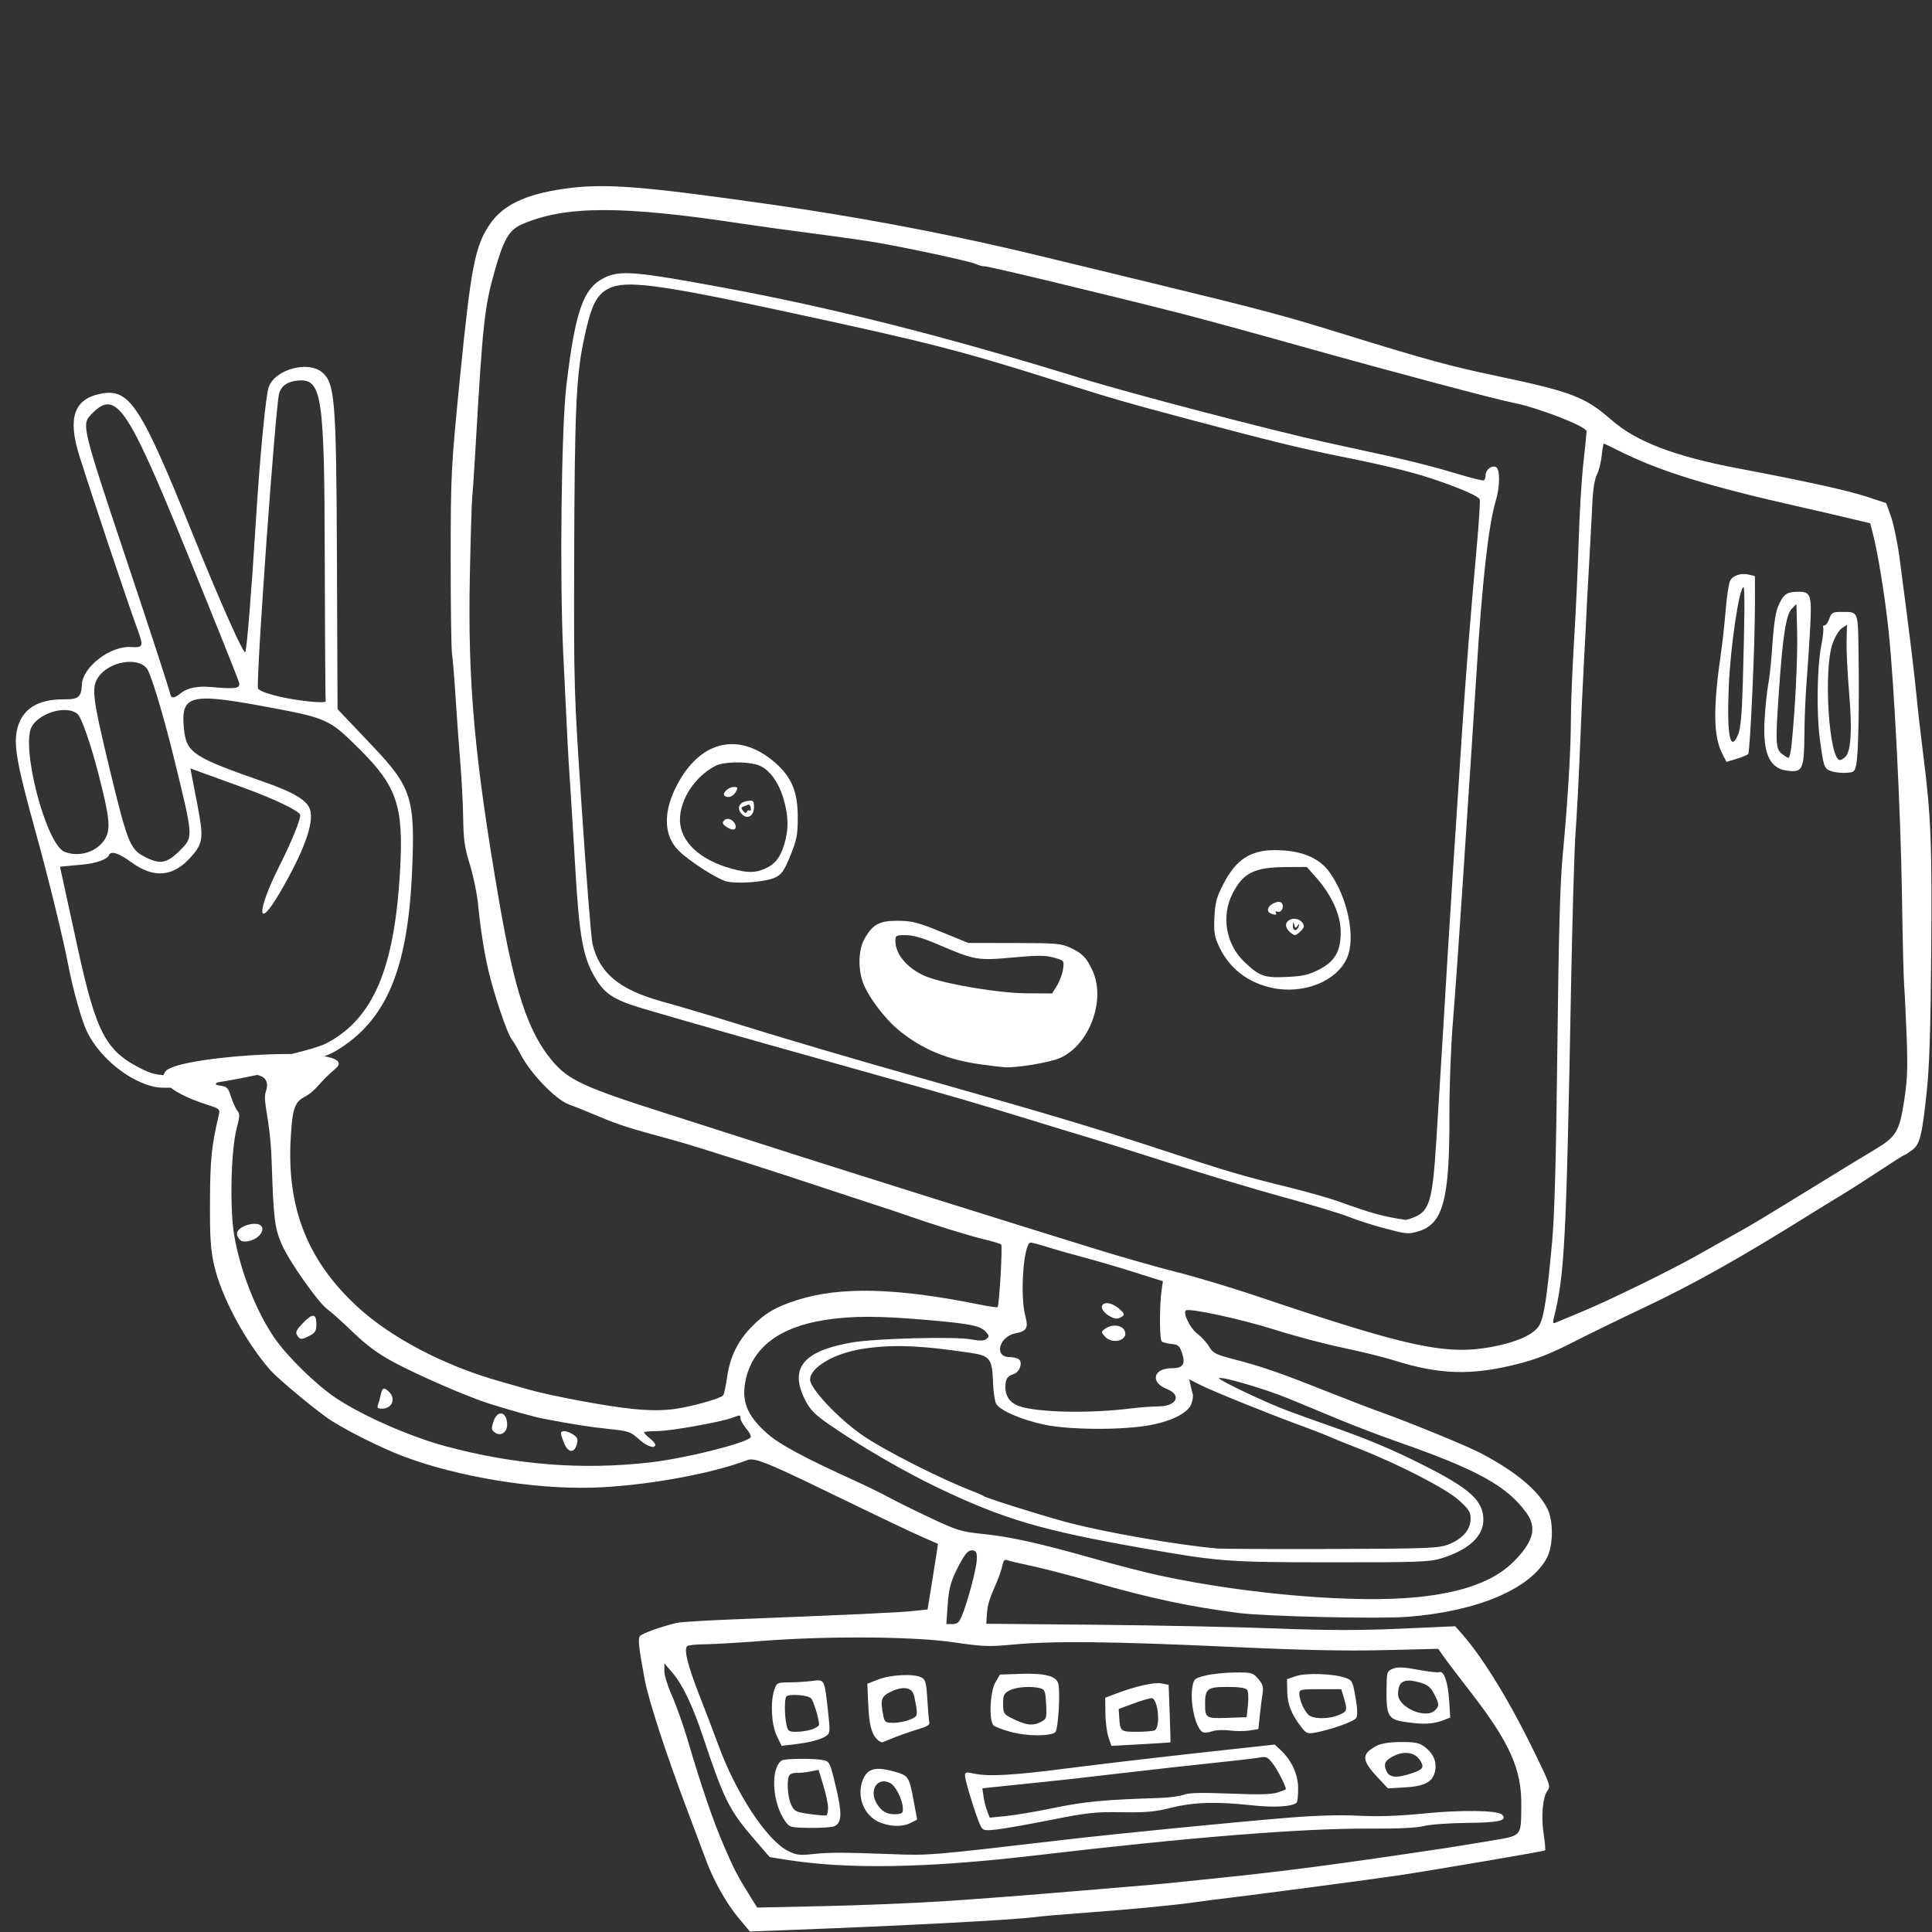 <!-- <?xml version="1.0" encoding="UTF-8" standalone="no"?> -->
<!DOCTYPE svg PUBLIC "-//W3C//DTD SVG 1.1//EN" "http://www.w3.org/Graphics/SVG/1.1/DTD/svg11.dtd">
<svg width="100%" height="100%" viewBox="0 0 100 100" version="1.1" xmlns="http://www.w3.org/2000/svg" xmlns:xlink="http://www.w3.org/1999/xlink" xml:space="preserve" xmlns:serif="http://www.serif.com/" style="fill-rule:evenodd;clip-rule:evenodd;stroke-linejoin:round;stroke-miterlimit:2;">
    <rect x="0" y="0" width="100" height="100" fill="#333333" stroke="none"/>
    <g id="_1" serif:id="1" transform="matrix(0.363,0,0,0.363,-9.528,-4.684)">
        <path d="M131.52,286.338C129.872,284.367 128.035,281.123 127.022,278.4C126.728,277.608 125.483,274.296 124.255,271.04C121.242,263.047 118.742,255.391 118.195,252.48C117.332,247.886 117.187,246.569 117.501,246.178C117.793,245.815 120.656,244.793 122.72,244.314C123.248,244.191 126.704,243.972 130.4,243.825C147.919,243.132 154.254,242.839 156.293,242.629L158.506,242.4L159.055,239.04C159.357,237.192 159.692,235.087 159.799,234.362L159.994,233.045L157.997,232.166C155.932,231.257 152.737,229.736 143.68,225.347C135.538,221.402 133.786,220.715 132.817,221.092C127.661,223.096 117.779,224.845 110.56,225.031C102.254,225.245 91.562,223.477 83.937,220.627C80.401,219.306 74.773,216.452 72.703,214.932C70.085,213.009 65.757,209.368 64.819,208.3C61.232,204.216 57.783,197.778 56.772,193.28C56.273,191.062 56.166,189.379 56.19,184.16C56.219,178.147 56.405,176.337 57.459,171.826C57.636,171.07 57.519,170.971 55.818,170.435C53.832,169.809 48.045,167.671 49.917,165.595C51.926,163.367 78.352,161.688 74.085,165.28C71.602,167.37 71.388,168.392 69.707,169.283C68.248,170.057 67.942,170.963 67.698,175.223C67.135,185.058 70.057,192.54 76.999,199.04C81.847,203.579 89.513,207.616 97.6,209.89C98.92,210.261 100.72,210.773 101.6,211.027C104.698,211.923 112.84,213.445 116.392,213.793C118.951,214.044 120.7,214.047 122.472,213.806C124.826,213.485 128.849,212.362 129.351,211.886C129.478,211.765 129.732,210.606 129.916,209.31C130.327,206.413 131.414,204.162 133.381,202.135C135.283,200.175 136.854,199.249 139.931,198.272C146.066,196.325 154.028,196.52 165.867,198.908C167.246,199.186 168.428,199.359 168.495,199.292C168.729,199.058 169.221,190.557 169.012,190.356C168.895,190.244 167.792,189.911 166.56,189.617C164.438,189.11 159.182,187.48 155.68,186.242C154.8,185.931 152.496,185.165 150.56,184.539C148.624,183.912 145.96,183.037 144.64,182.593C137.55,180.21 125.212,176.278 122.56,175.556C115.702,173.691 114.591,173.34 111.68,172.116C110.008,171.413 108.057,170.627 107.345,170.371C105.477,169.698 101.841,165.912 100.457,163.2C100.053,162.408 99.475,161.435 99.173,161.037C98.542,160.208 96.628,154.508 95.869,151.2C95.248,148.492 94.769,145.404 94.405,141.76C94.255,140.264 93.731,137.744 93.239,136.16C92.504,133.791 92.336,132.627 92.293,129.6C92.264,127.576 92.078,123.976 91.88,121.6C91.682,119.224 91.38,115.048 91.208,112.32C91.037,109.592 90.808,106.821 90.7,106.161C90.592,105.502 90.507,99.382 90.511,92.561C90.517,80.445 90.563,79.547 91.838,66.72C93.404,50.966 93.972,48.034 96.063,44.923C97.914,42.168 101.138,40.616 106.66,39.824C112.38,39.003 117.571,39.4 136.48,42.103C147.755,43.715 159.069,45.81 169.76,48.265C172.437,48.88 174.808,49.451 190.72,53.313C206.034,57.031 209.045,57.83 217.12,60.325C229.76,64.23 232.933,65.1 239.786,66.541C250.36,68.763 252.296,69.51 256.065,72.818C259.542,75.871 265.072,77.983 274.028,79.679C283.715,81.514 289.756,82.844 292.48,83.743L295.2,84.64L295.891,86.585C296.271,87.655 296.819,90.319 297.108,92.505C298.42,102.417 299.181,108.588 299.491,111.84C299.676,113.776 300.128,117.736 300.495,120.64C301.586,129.259 301.742,133.168 301.618,148.8C301.534,159.489 301.356,165.032 300.989,168.48C300.303,174.915 300.013,176.072 298.872,176.916C298.363,177.292 297.874,177.6 297.785,177.6C297.697,177.6 296.143,178.584 294.332,179.786C292.522,180.988 290.032,182.579 288.8,183.322C287.568,184.065 285.624,185.258 284.48,185.973C274.323,192.322 267.567,196.11 260.32,199.52C257.328,200.928 252.937,203.07 250.563,204.281C247.339,205.925 245.331,206.714 242.631,207.396C236.019,209.066 231.508,208.93 224.964,206.862C223.601,206.432 220.347,205.631 217.731,205.082C215.116,204.533 210.776,203.383 208.088,202.527C203.349,201.017 195.728,199.366 195.331,199.762C194.908,200.186 195.951,202.292 196.969,203.069C197.562,203.521 198.321,204.356 198.657,204.924C199.197,205.84 199.593,206.043 202.113,206.7C206.169,207.755 208.691,208.624 215.045,211.151C218.122,212.375 221.864,213.811 223.36,214.342C227.21,215.71 235.383,219.064 237.28,220.054C242.351,222.703 245.607,225.412 246.911,228.069C247.77,229.819 247.723,233.343 246.819,235.04C244.444,239.493 236.848,242.697 226.88,243.45C222.801,243.759 206.676,243.388 202.88,242.899C195.856,241.993 190.33,240.818 182.264,238.514C178.907,237.555 174.864,236.502 173.28,236.175C171.696,235.848 170.168,235.487 169.884,235.372C169.494,235.216 169.319,235.406 169.172,236.142C169.064,236.68 168.707,237.732 168.379,238.48C167.298,240.941 167.052,241.744 166.965,243.097L166.88,244.433L182.4,244.575C190.936,244.653 202.456,244.89 208,245.1C215.502,245.386 220.084,245.395 225.916,245.137L233.752,244.79L234.802,245.995C237.913,249.564 241.701,255.816 245.398,263.484C247.311,267.453 247.36,267.61 246.865,268.287C246.211,269.181 245.979,271.991 246.357,274.422C246.545,275.625 246.635,276.671 246.559,276.748C246.436,276.871 230.988,279.506 225.6,280.324C222.808,280.747 205.052,283.099 201.44,283.524C199.856,283.71 197.624,283.997 196.48,284.162C193.438,284.601 187.034,285.202 179.68,285.74C177.392,285.907 174.872,286.128 174.08,286.231C170.637,286.677 155.168,287.492 137.865,288.138L133.17,288.313L131.52,286.338ZM160.64,284.008C164.776,283.738 171.616,283.226 175.84,282.87C180.064,282.513 185.248,282.08 187.36,281.909C189.472,281.737 191.848,281.529 192.64,281.447C193.432,281.365 196.96,281.001 200.48,280.639C209.638,279.696 217.494,278.658 232.16,276.452C233.392,276.267 236.267,275.801 238.548,275.418C243.37,274.607 243.116,274.886 243.168,270.337C243.227,265.177 241.525,261.377 235.907,254.13C234.18,251.903 232.442,249.614 232.045,249.044L231.322,248.008L223.581,248.196C217.99,248.333 211.807,248.198 201.317,247.712C184.923,246.953 176.324,246.865 170.72,247.398C167.27,247.726 166.409,247.693 162.24,247.08C156.535,246.24 144.355,246.152 134.88,246.882C131.536,247.14 127.864,247.355 126.72,247.36C125.576,247.365 124.47,247.478 124.263,247.61C123.698,247.969 124.295,250.378 126.065,254.88C126.895,256.992 128.048,260.016 128.626,261.6C131.19,268.624 135.546,275.263 138.621,276.831C139.752,277.408 140.257,277.475 142.054,277.282C144.502,277.02 146.427,277.021 153.44,277.286C158.759,277.488 158.71,277.492 178.08,275.23C185.188,274.4 201.357,272.803 209.44,272.131C213.741,271.774 217.196,271.667 219.973,271.804C222.831,271.945 225.693,271.848 229.253,271.491C234.607,270.953 239.791,271.023 240.409,271.641C241.263,272.496 240.033,272.789 235.429,272.83C232.927,272.852 230.16,273.052 229.28,273.275C228.235,273.54 225.57,273.668 221.6,273.644C211.991,273.585 195.994,274.865 173.971,277.454C158.362,279.29 146.983,279.479 138.159,278.052L135.998,277.702L133.879,275.251C130.214,271.011 129.52,269.629 126.464,260.474C124.98,256.031 123.562,253.08 122.084,251.36L120.984,250.08L120.972,251.16C120.965,251.754 121.454,253.338 122.057,254.68C122.661,256.022 123.664,258.848 124.287,260.96C126.265,267.67 127.95,272.595 129.471,276.108C130.948,279.521 131.401,280.391 133.232,283.33L134.21,284.899L143.665,284.698C148.865,284.587 156.504,284.277 160.64,284.008ZM166.074,273.268C165.545,272.28 163.853,266.849 163.846,266.118C163.841,265.588 163.984,265.548 165.04,265.781C167.176,266.253 170.565,266.066 178.56,265.037C182.872,264.482 191.262,263.494 197.205,262.843L208.011,261.659L208.836,262.429C210.422,263.911 211.339,265.899 211.35,267.88C211.356,268.884 211.258,269.808 211.133,269.933C210.551,270.517 207.936,270.669 204.64,270.31C199.631,269.766 196.45,269.868 193.198,270.68C190.914,271.249 189.61,271.366 186.158,271.31C182.409,271.249 181.255,271.373 176.16,272.39C172.992,273.022 169.512,273.637 168.426,273.758C166.603,273.96 166.424,273.923 166.074,273.268ZM176.64,270.672C180.97,269.78 183.765,269.518 191.52,269.277C192.928,269.233 194.512,269.024 195.04,268.813C195.739,268.533 197.53,268.489 201.637,268.653C205.703,268.816 207.598,268.771 208.437,268.494C209.077,268.283 209.6,268.067 209.6,268.014C209.6,267.581 208.421,265.27 207.754,264.395C207.044,263.465 206.786,263.336 205.943,263.492C205.402,263.592 203.664,263.81 202.08,263.976C197.111,264.496 190.076,265.277 185.92,265.769C180.388,266.423 177.023,266.798 173.28,267.176C171.52,267.354 169.235,267.588 168.202,267.697L166.323,267.896L166.489,269.068C166.581,269.713 166.817,270.654 167.015,271.161L167.375,272.081L169.688,271.855C170.959,271.73 174.088,271.198 176.64,270.672ZM138.218,272.609C136.346,269.98 136.067,265.034 137.728,263.925C138.154,263.641 142.26,263.604 143.603,263.873C144.536,264.059 144.592,264.174 145.425,267.647C146.33,271.416 146.295,272.737 145.277,273.281C144.964,273.449 143.39,273.566 141.779,273.541C138.966,273.497 138.824,273.46 138.218,272.609ZM144.32,270.671C144.32,270.136 144.017,268.701 143.646,267.481L142.973,265.264L141.806,265.497C141.165,265.625 140.28,265.714 139.841,265.694C139.402,265.674 138.936,265.825 138.806,266.029C138.395,266.675 138.541,269.143 139.053,270.223C139.51,271.185 139.706,271.285 141.693,271.562C142.874,271.727 143.948,271.813 144.08,271.752C144.212,271.692 144.32,271.205 144.32,270.671ZM151.52,272.677C149.451,271.724 148.417,269.134 149.208,266.884C149.823,265.133 150.953,264.755 153.504,265.445C155.848,266.08 155.857,266.092 156.563,269.882L157.023,272.353L156.128,272.817C154.914,273.445 153.066,273.388 151.52,272.677ZM154.982,270.654C154.899,269.428 153.95,267.559 153.208,267.162C151.454,266.223 150.149,268.01 151.185,269.933C151.843,271.156 152.756,271.677 154.08,271.586C154.91,271.529 155.032,271.403 154.982,270.654ZM222.672,266.327C220.368,263.864 220.342,263 222.537,261.837C223.187,261.492 224.353,261.31 225.976,261.298C227.984,261.283 228.597,261.402 229.336,261.949C230.664,262.931 231.186,264.186 230.843,265.571C230.477,267.05 229.332,267.618 226.393,267.779L224.146,267.903L222.672,266.327ZM227.623,265.73C229.225,265.184 229.396,264.856 228.64,263.777C227.947,262.787 226.506,262.564 225.106,263.228C223.735,263.879 223.467,264.397 223.951,265.46C224.379,266.4 225.43,266.477 227.623,265.73ZM137.007,260.417C136.236,258.824 136.069,255.536 136.671,253.808C137.004,252.854 137.111,252.8 138.671,252.797C139.578,252.795 141.056,252.706 141.955,252.598C143.877,252.367 143.779,252.187 144.321,256.969C144.632,259.718 144.613,260.029 144.102,260.402C143.38,260.93 141.746,261.364 139.487,261.628L137.694,261.837L137.007,260.417ZM142.032,259.489C142.587,259.295 143.04,258.999 143.04,258.83C143.04,258.01 142.268,255.468 141.898,255.071C141.458,254.599 138.783,254.391 138.376,254.797C138.088,255.085 138.1,257.515 138.396,258.863C138.589,259.742 138.732,259.84 139.818,259.84C140.481,259.84 141.478,259.682 142.032,259.489ZM184.301,260.603C184.072,259.919 183.875,258.376 183.862,257.172L183.84,254.985L185.28,254.435C188.108,253.357 190.798,252.743 191.842,252.939L192.883,253.135L193.031,257.207C193.112,259.447 193.165,261.305 193.148,261.335C193.131,261.365 191.227,261.492 188.918,261.618L184.718,261.846L184.301,260.603ZM190.854,259.646C191.777,259.291 191.394,255.036 190.44,255.045C190.154,255.048 188.984,255.396 187.84,255.818L185.76,256.585L185.838,257.813C185.964,259.783 186.033,259.84 188.284,259.84C189.419,259.84 190.575,259.753 190.854,259.646ZM151.25,260.855C150.466,259.989 150.166,258.705 150.035,255.655L149.92,252.981L151.52,252.368C153.317,251.678 156.597,251.529 157.635,252.09C158.22,252.405 158.332,252.83 158.479,255.267C158.572,256.814 158.7,258.282 158.764,258.53C158.842,258.833 158.357,259.129 157.28,259.438C155.949,259.818 153.678,260.648 152.14,261.315C151.953,261.396 151.552,261.189 151.25,260.855ZM156.006,258.098C157.18,257.607 157.18,257.609 156.61,254.789C156.361,253.555 155.194,253.271 153.481,254.029C151.892,254.732 151.726,255.19 152.2,257.56C152.383,258.475 152.506,258.56 153.65,258.56C154.338,258.56 155.398,258.352 156.006,258.098ZM170.469,259.883C169.274,259.565 168.122,259.13 167.909,258.916C167.232,258.238 167.414,254.101 168.177,252.8L168.834,251.68L171.697,251.58C175.246,251.456 176.877,251.877 177.155,252.987C177.456,254.183 177.135,259.473 176.738,259.87C176.12,260.488 172.768,260.496 170.469,259.883ZM174.656,258.434C175.48,258.008 175.515,257.891 175.414,255.904C175.321,254.083 175.221,253.798 174.614,253.635C173.334,253.291 171.177,253.436 170.224,253.928C169.393,254.358 169.28,254.587 169.28,255.84C169.28,257.122 169.383,257.317 170.318,257.8C172.462,258.909 173.454,259.054 174.656,258.434ZM197.833,259.922C196.765,259.555 195.852,255.663 196.288,253.337C196.482,252.303 196.622,252.189 198.169,251.811C199.088,251.586 200.968,251.393 202.346,251.381C204.728,251.361 204.892,251.406 205.655,252.292C206.303,253.043 206.422,253.446 206.275,254.372C206.174,255.003 205.998,256.405 205.885,257.486L205.678,259.451L204.414,259.653C203.719,259.765 202.451,259.763 201.596,259.649C200.741,259.536 199.636,259.583 199.141,259.753C198.645,259.923 198.057,259.999 197.833,259.922ZM204.19,256C204.295,255.032 204.241,254.06 204.071,253.84C203.87,253.58 202.881,253.44 201.252,253.44C198.435,253.44 198.08,253.704 198.08,255.793C198.08,257.89 198.178,257.954 201.239,257.852L204,257.76L204.19,256ZM211.77,259.126C210.364,257.276 209.825,255.905 209.792,254.091L209.76,252.335L211.04,251.898C212.475,251.408 216.454,251.551 218.118,252.152C219.054,252.491 219.141,252.662 219.53,254.938C219.815,256.606 219.843,257.523 219.62,257.878C219.3,258.385 215.986,259.558 213.723,259.965C212.681,260.152 212.487,260.069 211.77,259.126ZM217.13,257.456C218.357,256.944 218.405,256.785 217.869,254.997L217.499,253.76L214.509,253.76C211.718,253.76 211.52,253.803 211.52,254.41C211.52,255.414 212.354,257.176 213.01,257.558C213.852,258.047 215.834,257.998 217.13,257.456ZM226.988,258.493C224.071,258.102 223.874,257.747 223.965,253.032C223.997,251.328 224.069,251.157 224.88,250.836C225.546,250.573 226.407,250.61 228.415,250.988C229.875,251.263 231.254,251.418 231.478,251.332C232.133,251.081 232.718,252.768 232.883,255.385L233.036,257.811L232.118,258.165C230.628,258.741 229.417,258.818 226.988,258.493ZM230.857,256.777C231.501,256.133 231.49,255.91 230.743,254.445C230.273,253.524 229.824,253.145 228.866,252.857C226.486,252.145 225.6,252.586 225.6,254.483C225.6,256.364 229.548,258.086 230.857,256.777ZM163.371,243.383C164.172,241.466 165.431,236.797 165.517,235.426C165.584,234.364 165.485,234.08 165.016,233.984C164.291,233.835 163.748,234.494 162.528,237.003C161.787,238.528 161.531,239.583 161.379,241.723L161.185,244.48L162.049,244.48C162.73,244.48 163.009,244.248 163.371,243.383ZM228.438,240.629C234.876,239.968 239.297,238.339 242.033,235.618C244.9,232.765 245.439,230.735 243.892,228.608C241.103,224.772 236.872,222.444 225.437,218.452C223.147,217.653 219.475,216.253 217.277,215.343C215.078,214.432 211.768,213.062 209.92,212.298C206.69,210.963 200.377,209.116 200.075,209.418C199.866,209.627 206.736,212.894 209.76,214.023C211.168,214.549 213.76,215.481 215.52,216.095C221.301,218.111 224.735,219.551 229.44,221.933C235.901,225.203 237.76,226.919 237.76,229.615C237.76,231.97 235.646,233.91 231.778,235.106C230.11,235.621 228.5,235.679 216,235.672C201.147,235.663 200.143,235.587 188.96,233.615C174.775,231.114 169.365,229.518 160.106,225.099C155.131,222.725 148.898,219.097 144.32,215.911C142.388,214.566 141.748,213.901 141.04,212.503C138.757,207.995 140.785,205.516 147.726,204.326C151.144,203.74 162.36,203.452 164.743,203.889C165.999,204.119 166.567,204.099 166.911,203.814C167.316,203.478 167.308,203.353 166.849,202.846C166.03,201.94 164.746,201.672 158.665,201.137C151.519,200.509 147.694,200.509 143.757,201.138C137.438,202.147 133.665,204.974 132.616,209.487C131.896,212.584 132.697,214.679 135.588,217.262C137.37,218.854 140.794,220.695 148.48,224.194C149.976,224.874 151.992,225.866 152.96,226.398C153.928,226.93 156.592,228.246 158.88,229.324C162.731,231.138 163.29,231.309 166.4,231.63C170.408,232.043 174.481,232.949 182.24,235.151C185.408,236.05 189.656,237.141 191.68,237.576C204.186,240.259 219.583,241.538 228.438,240.629ZM232.674,233.167C234.705,232.401 235.893,231.096 235.936,229.582C235.966,228.526 235.768,228.198 234.283,226.832C232.487,225.181 225.567,221.62 219.783,219.371C218.142,218.733 216.296,217.984 215.68,217.707C215.064,217.43 213.264,216.732 211.68,216.154C207.213,214.527 199.144,211.264 197.398,210.379L195.823,209.581L196.018,210.47C196.126,210.96 196.267,211.536 196.333,211.751C196.399,211.966 196.308,212.559 196.13,213.069C195.688,214.337 193.419,215.513 190.27,216.106C186.34,216.846 178.663,216.808 175.103,216.031C171.75,215.299 168.794,214.006 168.281,213.047C168.085,212.681 167.891,211.36 167.848,210.111C167.731,206.637 167.43,206.228 164.687,205.815C157.4,204.717 153.296,204.572 149.072,205.265C145.093,205.917 141.76,207.908 141.76,209.633C141.76,210.886 145.741,215.13 149.133,217.492C152.282,219.685 160.489,223.848 165.12,225.603C165.736,225.836 166.384,226.129 166.56,226.254C166.957,226.536 174.202,228.815 178.08,229.878C183.327,231.316 194.058,233.203 199.84,233.704C200.544,233.765 207.888,233.794 216.16,233.769C229.589,233.728 231.358,233.663 232.674,233.167ZM119.04,221.417C123.916,220.85 132.287,218.777 133.245,217.9C133.405,217.752 133.161,217.201 132.685,216.635C132.22,216.083 131.84,215.426 131.84,215.175C131.84,214.632 131.803,214.628 130.703,215.047C129.046,215.676 121.849,216.96 119.974,216.96C118.932,216.96 118.08,217.047 118.08,217.154C118.08,217.261 118.44,217.631 118.88,217.977C119.32,218.323 119.68,218.74 119.68,218.903C119.68,219.558 118.457,219.137 117.312,218.089C116.182,217.054 115.885,216.955 113.009,216.654C110.308,216.372 107.916,215.994 103.68,215.183C102.382,214.934 98.988,213.99 96,213.047C92.887,212.065 85.682,208.929 82.249,207.063C80.113,205.901 78.46,204.681 76.649,202.928C75.236,201.56 73.539,200.036 72.878,199.541C71.57,198.562 67.534,192.831 66.473,190.446C65.411,188.059 65.259,186.838 64.977,178.4C64.774,172.301 63.658,169.941 64.15,168.56C65.858,163.767 54.948,167.336 57.387,167.662C58.641,167.83 58.748,167.927 59.2,169.319C59.464,170.133 59.871,171.024 60.103,171.3C60.456,171.718 60.438,172.138 59.992,173.821C59.173,176.917 58.988,185.283 59.654,189.12C60.525,194.136 62.718,199.739 65.309,203.572C67.116,206.244 71.292,210.342 74.154,212.25C77.949,214.78 84.7,217.749 89.76,219.113C99.681,221.788 109.326,222.547 119.04,221.417ZM106.714,218.755C106.453,218.131 106.24,217.472 106.24,217.29C106.24,216.805 107.113,216.888 107.979,217.456C108.592,217.858 108.692,218.116 108.505,218.816C108.154,220.129 107.276,220.099 106.714,218.755ZM96.802,217.161C96.305,216.798 96.283,216.602 96.622,215.573C97.192,213.847 98.56,214.185 98.56,216.053C98.56,217.168 97.621,217.76 96.802,217.161ZM80.148,213.2C80.267,212.892 80.445,212.244 80.542,211.76C80.745,210.755 81.022,210.668 81.737,211.383C82.739,212.385 82.14,213.76 80.702,213.76C80.099,213.76 79.979,213.638 80.148,213.2ZM68.616,203.301C68.342,202.865 68.509,202.521 69.486,201.514C70.851,200.108 71.36,200.177 71.36,201.771C71.36,202.657 71.182,202.956 70.416,203.352C69.223,203.969 69.034,203.963 68.616,203.3L68.616,203.301ZM60.614,189.827C60.427,189.702 60.18,189.348 60.067,189.041C59.8,188.318 61.045,187.473 62.473,187.408C64.422,187.319 63.823,189.376 61.757,189.864C61.316,189.968 60.801,189.951 60.614,189.827ZM187.352,213.75C188.755,213.58 190.581,213.44 191.409,213.44C194.023,213.44 194.823,211.823 192.633,210.963C190.218,210.015 190.673,208 193.302,208C194.927,208 195.317,207.45 194.805,205.881C194.449,204.79 194.265,204.628 193.28,204.537C192.664,204.481 192.035,204.312 191.882,204.163C191.577,203.865 191.57,199.023 191.872,196.916L192.062,195.591L187.951,194.296C185.689,193.584 182.472,192.641 180.8,192.199C179.128,191.758 176.824,191.103 175.68,190.743C174.536,190.383 173.425,190.086 173.212,190.084C172.196,190.073 171.65,197.655 172.456,200.584C172.911,202.235 172.634,202.72 171.072,203.013C168.708,203.456 167.928,206.392 170.171,206.405C170.649,206.408 171.239,206.536 171.483,206.691C172.134,207.103 171.669,208.55 170.799,208.822C169.874,209.11 169.61,209.532 169.604,210.729C169.598,212.016 170.327,212.994 171.611,213.417C174.324,214.313 181.479,214.464 187.351,213.75L187.352,213.75ZM183.814,203.491C183.22,202.835 183.22,202.814 183.825,202.371C184.754,201.692 186.154,201.802 186.574,202.586C187.302,203.947 184.93,204.725 183.814,203.491ZM184.48,200.578C183.161,199.83 182.959,198.72 184.142,198.72C184.572,198.72 185.328,199.077 185.822,199.514C186.581,200.185 186.645,200.358 186.24,200.629C185.628,201.038 185.274,201.028 184.48,200.578ZM239.037,204.941C242.529,204.279 244.941,203.19 245.708,201.928C246.389,200.809 246.842,197.877 247.567,189.92C247.916,186.087 248.135,177.956 248.31,162.4C248.49,146.358 248.697,138.832 249.069,134.88C249.803,127.074 250.24,119.796 250.241,115.365C250.242,113.25 250.447,108.208 250.696,104.16C250.946,100.112 251.242,93.704 251.354,89.92C251.466,86.136 251.765,81.19 252.019,78.93C252.272,76.669 252.48,74.634 252.48,74.408C252.48,73.708 245.507,71.002 241.92,70.31C239.57,69.856 224.46,65.84 212.96,62.612C205.744,60.587 197.536,58.342 194.72,57.624C184.479,55.011 167.303,50.88 166.679,50.88C166.326,50.88 165.768,50.735 165.437,50.559C164.831,50.234 156.7,48.462 151.68,47.561C150.184,47.292 146.08,46.701 142.56,46.246C139.04,45.792 134.216,45.126 131.84,44.766C114.892,42.198 106.864,42.222 100.734,44.859C98.865,45.663 98.092,46.954 96.828,51.389C95.33,56.643 95.084,58.88 94.069,76.48C93.871,79.912 93.651,83.224 93.58,83.84C93.509,84.456 93.358,89.424 93.245,94.88C92.927,110.189 93.893,120.948 97.423,141.44C99.623,154.209 101.554,160.047 104.911,164.074C107.273,166.907 109.37,167.885 121.12,171.629C123.584,172.414 129.2,174.213 133.6,175.627C138,177.04 144.192,179.011 147.36,180.008C150.528,181.004 156,182.727 159.52,183.838C163.04,184.949 168.008,186.505 170.56,187.296C173.112,188.087 178.287,189.694 182.059,190.869C185.831,192.043 191.192,193.575 193.972,194.272C196.751,194.97 202.017,196.552 205.673,197.787C227.08,205.021 232.496,206.182 239.037,204.941ZM223.52,188.008C221.936,187.59 219.704,186.871 218.56,186.409C217.416,185.948 213.312,184.708 209.44,183.654C205.568,182.6 198.08,180.357 192.8,178.67C187.52,176.982 182.552,175.417 181.76,175.191C180.968,174.965 177.296,173.848 173.6,172.708C166.513,170.522 161.029,168.917 153.12,166.715C150.48,165.981 147.168,165.048 145.76,164.644C144.352,164.239 142.12,163.61 140.8,163.246C135.742,161.852 121.278,157.721 117.816,156.682C113.648,155.43 112.373,154.568 110.94,152.032C109.367,149.248 108.845,146.29 108.304,137.12C108.035,132.544 107.684,126.856 107.525,124.48C107.227,120.02 107.202,119.545 106.554,105.979C106.039,95.22 106.296,73.78 107.011,67.84C108.297,57.143 109.428,53.958 112.457,52.491C114.687,51.411 116.847,51.594 129.44,53.924C145.136,56.829 161.336,60.936 180.48,66.863C187.293,68.973 207.637,74.295 215.36,75.989C217.384,76.433 221.405,77.312 224.295,77.942C227.186,78.573 231.357,79.643 233.563,80.321C235.77,80.999 237.689,81.484 237.828,81.398C237.967,81.312 238.08,80.98 238.08,80.66C238.08,79.909 238.895,79.236 239.516,79.474C240.158,79.72 240.16,82.254 239.52,84.349C238.504,87.676 237.579,95.916 236.794,108.64C236.609,111.632 236.245,117.248 235.984,121.12C235.723,124.992 235.153,133.632 234.717,140.32C234.281,147.008 233.692,155.288 233.407,158.72C233.123,162.161 232.903,168.046 232.917,171.84C232.962,183.961 232.023,187.464 228.453,188.488C227.004,188.903 226.854,188.889 223.52,188.008ZM227.945,186.444C230.072,185.555 230.513,184.035 231.035,175.784C231.482,168.74 232.258,156.038 232.637,149.6C232.936,144.509 233.784,131.343 234.718,117.28C235.273,108.934 235.917,100.811 236.799,91.062C237.133,87.377 237.332,84.244 237.242,84.099C236.971,83.66 235.287,82.884 232.122,81.738C228.434,80.403 224.621,79.435 217.12,77.928C211.702,76.84 207.071,75.704 195.68,72.668C186.65,70.262 184.944,69.767 176.877,67.217C163.157,62.88 158.829,61.773 138.24,57.331C120.139,53.426 115.428,52.813 113.027,54.053C111.223,54.986 110.499,56.514 109.437,61.638C108.409,66.597 108.182,71.792 108.122,91.84C108.063,111.024 108.074,111.359 109.23,128.64C109.872,138.232 110.545,146.705 110.726,147.468C111.717,151.641 114.505,153.982 120.48,155.659C123.657,156.551 127.637,157.735 131.36,158.896C138.024,160.975 148.661,164.108 157.92,166.719C175.059,171.552 182.509,173.774 191.68,176.791C201.457,180.006 203.092,180.488 210.208,182.249C212.742,182.876 215.838,183.758 217.088,184.208C221.848,185.925 223.438,186.362 226.65,186.843C226.788,186.863 227.37,186.684 227.945,186.444ZM165.92,164.646C161.303,163.996 157.704,162.49 154.471,159.856C152.403,158.172 149.986,154.96 149.279,152.958C148.561,150.921 148.666,148.252 149.525,146.75C150.707,144.683 151.664,144.175 154.332,144.198C156.335,144.216 157.147,144.426 160.48,145.789L164.32,147.36L170.88,147.368C176.86,147.375 177.567,147.435 178.88,148.047C180.603,148.849 181.194,149.467 182.055,151.366C183.963,155.573 181.537,161.979 177.354,163.778C175.9,164.404 171.41,165.162 169.608,165.086C169.164,165.068 167.504,164.87 165.92,164.647L165.92,164.646ZM176.966,153.431C177.349,152.81 177.737,151.753 177.827,151.082C177.99,149.866 177.987,149.862 176.506,149.447C175.298,149.109 174.206,149.106 170.631,149.433C165.622,149.89 165.257,149.826 159.961,147.558C157.833,146.647 156.425,146.24 155.401,146.24C154.02,146.24 153.92,146.296 153.92,147.072C153.92,149.131 155.921,151.307 158.72,152.293C161.723,153.351 168.88,154.513 172.534,154.536L176.268,154.56L176.966,153.431ZM207.68,153.774C204.185,153.039 201.536,150.988 200.09,147.899C199.41,146.447 199.311,145.837 199.407,143.722C199.501,141.672 199.708,140.876 200.614,139.092C202.596,135.187 204.855,133.876 209.12,134.156C212.259,134.362 214.441,135.37 215.798,137.24C218.421,140.856 219.598,146.605 218.311,149.514C216.847,152.823 212.135,154.711 207.68,153.774ZM214.314,151.159C216.622,149.972 217.445,148.526 217.415,145.707C217.39,143.328 216.133,140.549 213.977,138.102L212.585,136.524L209.573,136.541C205.106,136.566 203.504,137.365 201.993,140.32C200.372,143.491 201.042,147.513 203.602,149.979C205.819,152.115 206.482,152.357 209.703,152.208C212.023,152.101 212.845,151.914 214.314,151.159ZM210.103,145.737C209.443,145.077 209.465,144.412 210.16,144.054C210.986,143.629 212.136,144.184 212.155,145.017C212.162,145.325 211.208,146.24 210.88,146.24C210.729,146.24 210.379,146.014 210.103,145.737ZM211.444,144.94C211.55,144.551 211.521,144.549 211.257,144.927C211.002,145.291 210.916,145.261 210.79,144.767C210.662,144.269 210.628,144.294 210.597,144.907C210.557,145.708 211.229,145.735 211.444,144.94ZM207.44,143.148C206.77,142.878 206.993,142.088 207.849,141.698C208.391,141.451 208.763,141.435 208.979,141.651C209.43,142.102 208.978,143.115 208.422,142.902C208.17,142.805 208.054,142.868 208.162,143.044C208.369,143.378 208.104,143.416 207.44,143.148ZM129.92,138.605C128.619,138.324 124.531,135.709 122.999,134.178C120.97,132.149 120.788,128.993 122.494,125.418C125.755,118.586 131.439,117.057 136.705,121.594C139.116,123.67 140,125.775 140,129.44C140,131.961 139.869,132.642 138.945,134.908C138.046,137.113 137.723,137.575 136.761,138.034C135.482,138.644 131.602,138.968 129.92,138.605ZM135.234,136.807C136.711,136.189 137.481,135.241 138.076,133.302C138.73,131.169 138.685,129.11 137.929,126.674C137.145,124.143 135.733,122.374 134.146,121.933C132.381,121.443 129.389,121.527 128.285,122.098C125.348,123.617 123.209,126.856 123.203,129.792C123.197,132.879 126.029,135.544 130.634,136.784C132.839,137.377 133.855,137.382 135.234,136.807ZM129.741,130.742C129.236,130.369 129.196,130.206 129.529,129.869C130.02,129.37 130.981,129.85 131.143,130.674C131.271,131.322 130.573,131.356 129.741,130.741L129.741,130.742ZM131.974,128.931C131.234,128.114 131.679,127.246 132.912,127.099C133.665,127.009 133.76,127.106 133.76,127.967C133.76,129.302 132.785,129.828 131.974,128.931ZM133.119,128.48C133.265,128.569 133.347,128.39 133.301,128.082C133.256,127.773 133.089,127.574 132.929,127.641C132.77,127.707 132.456,127.832 132.232,127.918C131.906,128.043 131.904,128.172 132.22,128.552C132.478,128.863 132.658,128.905 132.736,128.673C132.801,128.477 132.974,128.39 133.119,128.48ZM129.627,126.417C129.093,126.086 130.051,125.12 130.914,125.12C131.43,125.12 131.485,125.228 131.22,125.722C130.828,126.454 130.16,126.746 129.627,126.417ZM251.52,200.061C255.725,198.328 264.71,193.927 268.776,191.61C270.637,190.549 272.925,189.263 273.861,188.753C275.663,187.77 277.976,186.375 286.24,181.289C289.056,179.556 292.368,177.538 293.6,176.805C296.62,175.008 297.08,174.239 297.761,169.852C298.216,166.926 298.282,165.177 298.112,160.64C297.997,157.56 297.838,154.32 297.759,153.44C297.68,152.56 297.54,146.8 297.447,140.64C297.267,128.702 296.337,110.323 295.532,102.78C295.019,97.972 294.028,91.824 293.331,89.122L292.919,87.523L290.06,86.836C288.487,86.457 285.472,85.759 283.36,85.284C269.682,82.205 262.84,80.088 256.935,77.108C255.903,76.586 255.002,76.16 254.934,76.16C254.865,76.16 254.729,76.936 254.632,77.884C254.534,78.832 254.225,80.05 253.945,80.591C253.629,81.203 253.386,82.697 253.303,84.547C253.23,86.182 253.008,90.328 252.812,93.76C252.615,97.192 252.449,100.288 252.443,100.64C252.437,100.992 252.293,103.8 252.123,106.88C251.953,109.96 251.679,115.864 251.516,120C251.352,124.136 251.08,129.32 250.91,131.52C250.74,133.72 250.447,143.728 250.259,153.76C249.574,190.262 249.342,194.7 247.801,200.843C247.633,201.512 247.684,201.661 248.032,201.51C248.278,201.402 249.848,200.75 251.52,200.061ZM287.311,122.846C286.348,122.485 286.259,122.225 285.732,118.24C285.248,114.574 285.346,108.069 285.932,105.005C286.181,103.702 286.308,102.51 286.214,102.358C286.119,102.205 286.202,102.08 286.398,102.08C286.593,102.08 286.904,101.648 287.088,101.12C287.39,100.253 287.557,100.16 288.805,100.16C291.294,100.16 291.175,99.852 291.263,106.511C291.363,114.108 291.225,120.485 290.928,121.92C290.714,122.958 290.604,123.045 289.429,123.102C288.731,123.137 287.778,123.021 287.311,122.846ZM289.394,120.8C290.186,120.008 290.361,116.941 289.913,111.68C289.681,108.952 289.517,105.658 289.549,104.359L289.606,101.998L288.883,102.47C288.485,102.729 287.886,103.718 287.551,104.671C286.223,108.44 287.041,121.28 288.609,121.28C288.777,121.28 289.13,121.064 289.394,120.8ZM280.16,122.577C278.293,121.813 277.605,119.655 277.868,115.379C277.976,113.609 278.203,111.436 278.371,110.551C278.539,109.665 278.761,107.721 278.865,106.231C279.2,101.399 279.415,100.027 280.019,98.843C280.676,97.554 281.148,97.28 282.707,97.28C284.449,97.28 284.602,97.749 284.363,102.33C284.246,104.569 284.016,108.056 283.853,110.08C283.69,112.104 283.549,115.443 283.538,117.499C283.516,122.127 283.276,122.887 281.848,122.86C281.272,122.849 280.512,122.722 280.16,122.577ZM281.701,119.12C282.215,114.199 282.592,106.634 282.501,103.04L282.4,99.04L281.741,99.699C280.938,100.502 280.463,103.48 279.933,111.04C279.391,118.76 279.427,119.661 280.303,120.371C280.704,120.695 281.138,120.96 281.27,120.96C281.401,120.96 281.595,120.132 281.701,119.12ZM271.9,120.528C270.524,117.916 270.476,114.013 271.715,105.44C271.893,104.208 272.166,101.658 272.321,99.773C272.477,97.887 272.76,96.053 272.951,95.696C273.358,94.936 274.549,94.567 275.68,94.851L276.48,95.052L276.484,99.126C276.489,104.782 275.795,120.104 275.52,120.417C275.396,120.559 274.65,120.868 273.863,121.105L272.431,121.536L271.9,120.528ZM274.104,117.592C274.435,116.799 274.627,114.685 274.748,110.472C275.023,100.991 275.055,96.639 274.851,96.64C274.237,96.641 272.974,105.197 272.745,110.908C272.467,117.858 272.966,120.315 274.104,117.592Z" style="fill:white;fill-rule:nonzero;"/>
    </g>
    <g transform="matrix(-0.296,0.057,0.057,0.296,28.834,13.989)">
        <g id="path84">
            <path d="M62.591,124.427C53.21,120.99 47.923,113.15 44.028,96.901C41.043,84.449 41.266,82.502 46.633,74.112L51.266,66.871L46.566,41.93C41.404,14.537 41.099,11.791 42.971,9.535C44.964,7.133 50.683,7.569 52.369,10.25C53.148,11.488 56.157,21.725 59.057,33C61.957,44.275 64.619,53.841 64.973,54.258C65.326,54.675 67.56,45.099 69.936,32.979C74.601,9.187 75.899,6 80.918,6C85.612,6 87.348,8.977 86.58,15.711C85.77,22.807 83.169,42.266 82.413,46.885C81.903,49.999 82.037,50.224 84.087,49.688C87.484,48.799 92.824,51.449 93.562,54.39C94.103,56.545 94.611,56.828 97.06,56.338C101.639,55.422 104.62,56.668 106.036,60.088C107.074,62.593 107.097,66.064 106.153,77.851C105.508,85.908 104.982,96.325 104.984,101C104.986,105.675 104.524,111.174 103.956,113.219C102.632,117.986 98.491,122.897 94.329,124.636C89.834,126.514 67.893,126.369 62.591,124.427ZM95.681,121.395C101.454,117.086 102.468,113.839 102.839,98.465L103.178,84.43L99.206,84.809C96.949,85.024 94.935,84.704 94.542,84.068C94.096,83.346 92.848,84.021 91.024,85.974C87.688,89.545 84.352,89.851 80.635,86.927C78.28,85.075 78,84.176 78,78.473L78,72.091L69.5,77.171C64.825,79.965 61,82.81 61,83.494C61,84.177 63.313,87.733 66.14,91.395C71.525,98.369 72.148,101.874 66.948,95.937C61.528,89.75 58.832,85.214 59.17,82.852C59.404,81.218 61.4,79.441 66,76.772C77.179,70.285 78.153,69.337 77.806,65.28C77.306,59.438 75.681,59.284 63.76,63.945C53.284,68.04 53.026,68.22 48.933,74.216C43.755,81.801 43.265,85.3 45.9,95.859C50.04,112.45 55.282,120.255 64.039,122.865C65.942,123.432 73.206,123.807 80.181,123.698C91.328,123.524 93.202,123.246 95.681,121.395ZM88.885,85.25C90.777,83.678 91.057,82.076 91.639,69.465C92.215,57 92.096,55.238 90.572,53.715C88.302,51.445 83.346,51.484 82.117,53.782C81.592,54.762 80.841,61.895 80.449,69.633C79.737,83.645 79.744,83.707 82.09,85.35C85.075,87.441 86.269,87.424 88.885,85.25ZM101.918,82.072C104.827,80.231 105.951,62.708 103.345,59.829C101.451,57.735 96.721,57.397 95.257,59.25C94.714,59.938 94.006,64.765 93.685,69.977C93.2,77.84 93.374,79.755 94.705,81.227C96.436,83.139 99.639,83.514 101.918,82.072ZM64,60.77C64,58.948 51.831,13.553 50.853,11.725C50.188,10.483 48.988,9.981 47.183,10.19C43.177,10.653 43.299,13.6 48.447,40.614C50.951,53.755 53,64.791 53,65.138C53,65.485 55.475,64.858 58.5,63.743C61.525,62.629 64,61.291 64,60.77ZM71.884,59.033C74.093,58.4 75.901,58.412 77.128,59.068C78.506,59.806 78.998,59.732 78.991,58.785C78.987,58.078 80.389,46.957 82.108,34.072C85.107,11.593 85.16,10.59 83.426,9.322C78.269,5.551 76.983,8.392 71.579,35.5C69.057,48.15 66.995,58.838 66.997,59.25C67.001,60.233 67.828,60.197 71.884,59.033Z" style="fill:white;fill-rule:nonzero;"/>
        </g>
    </g>
</svg>
